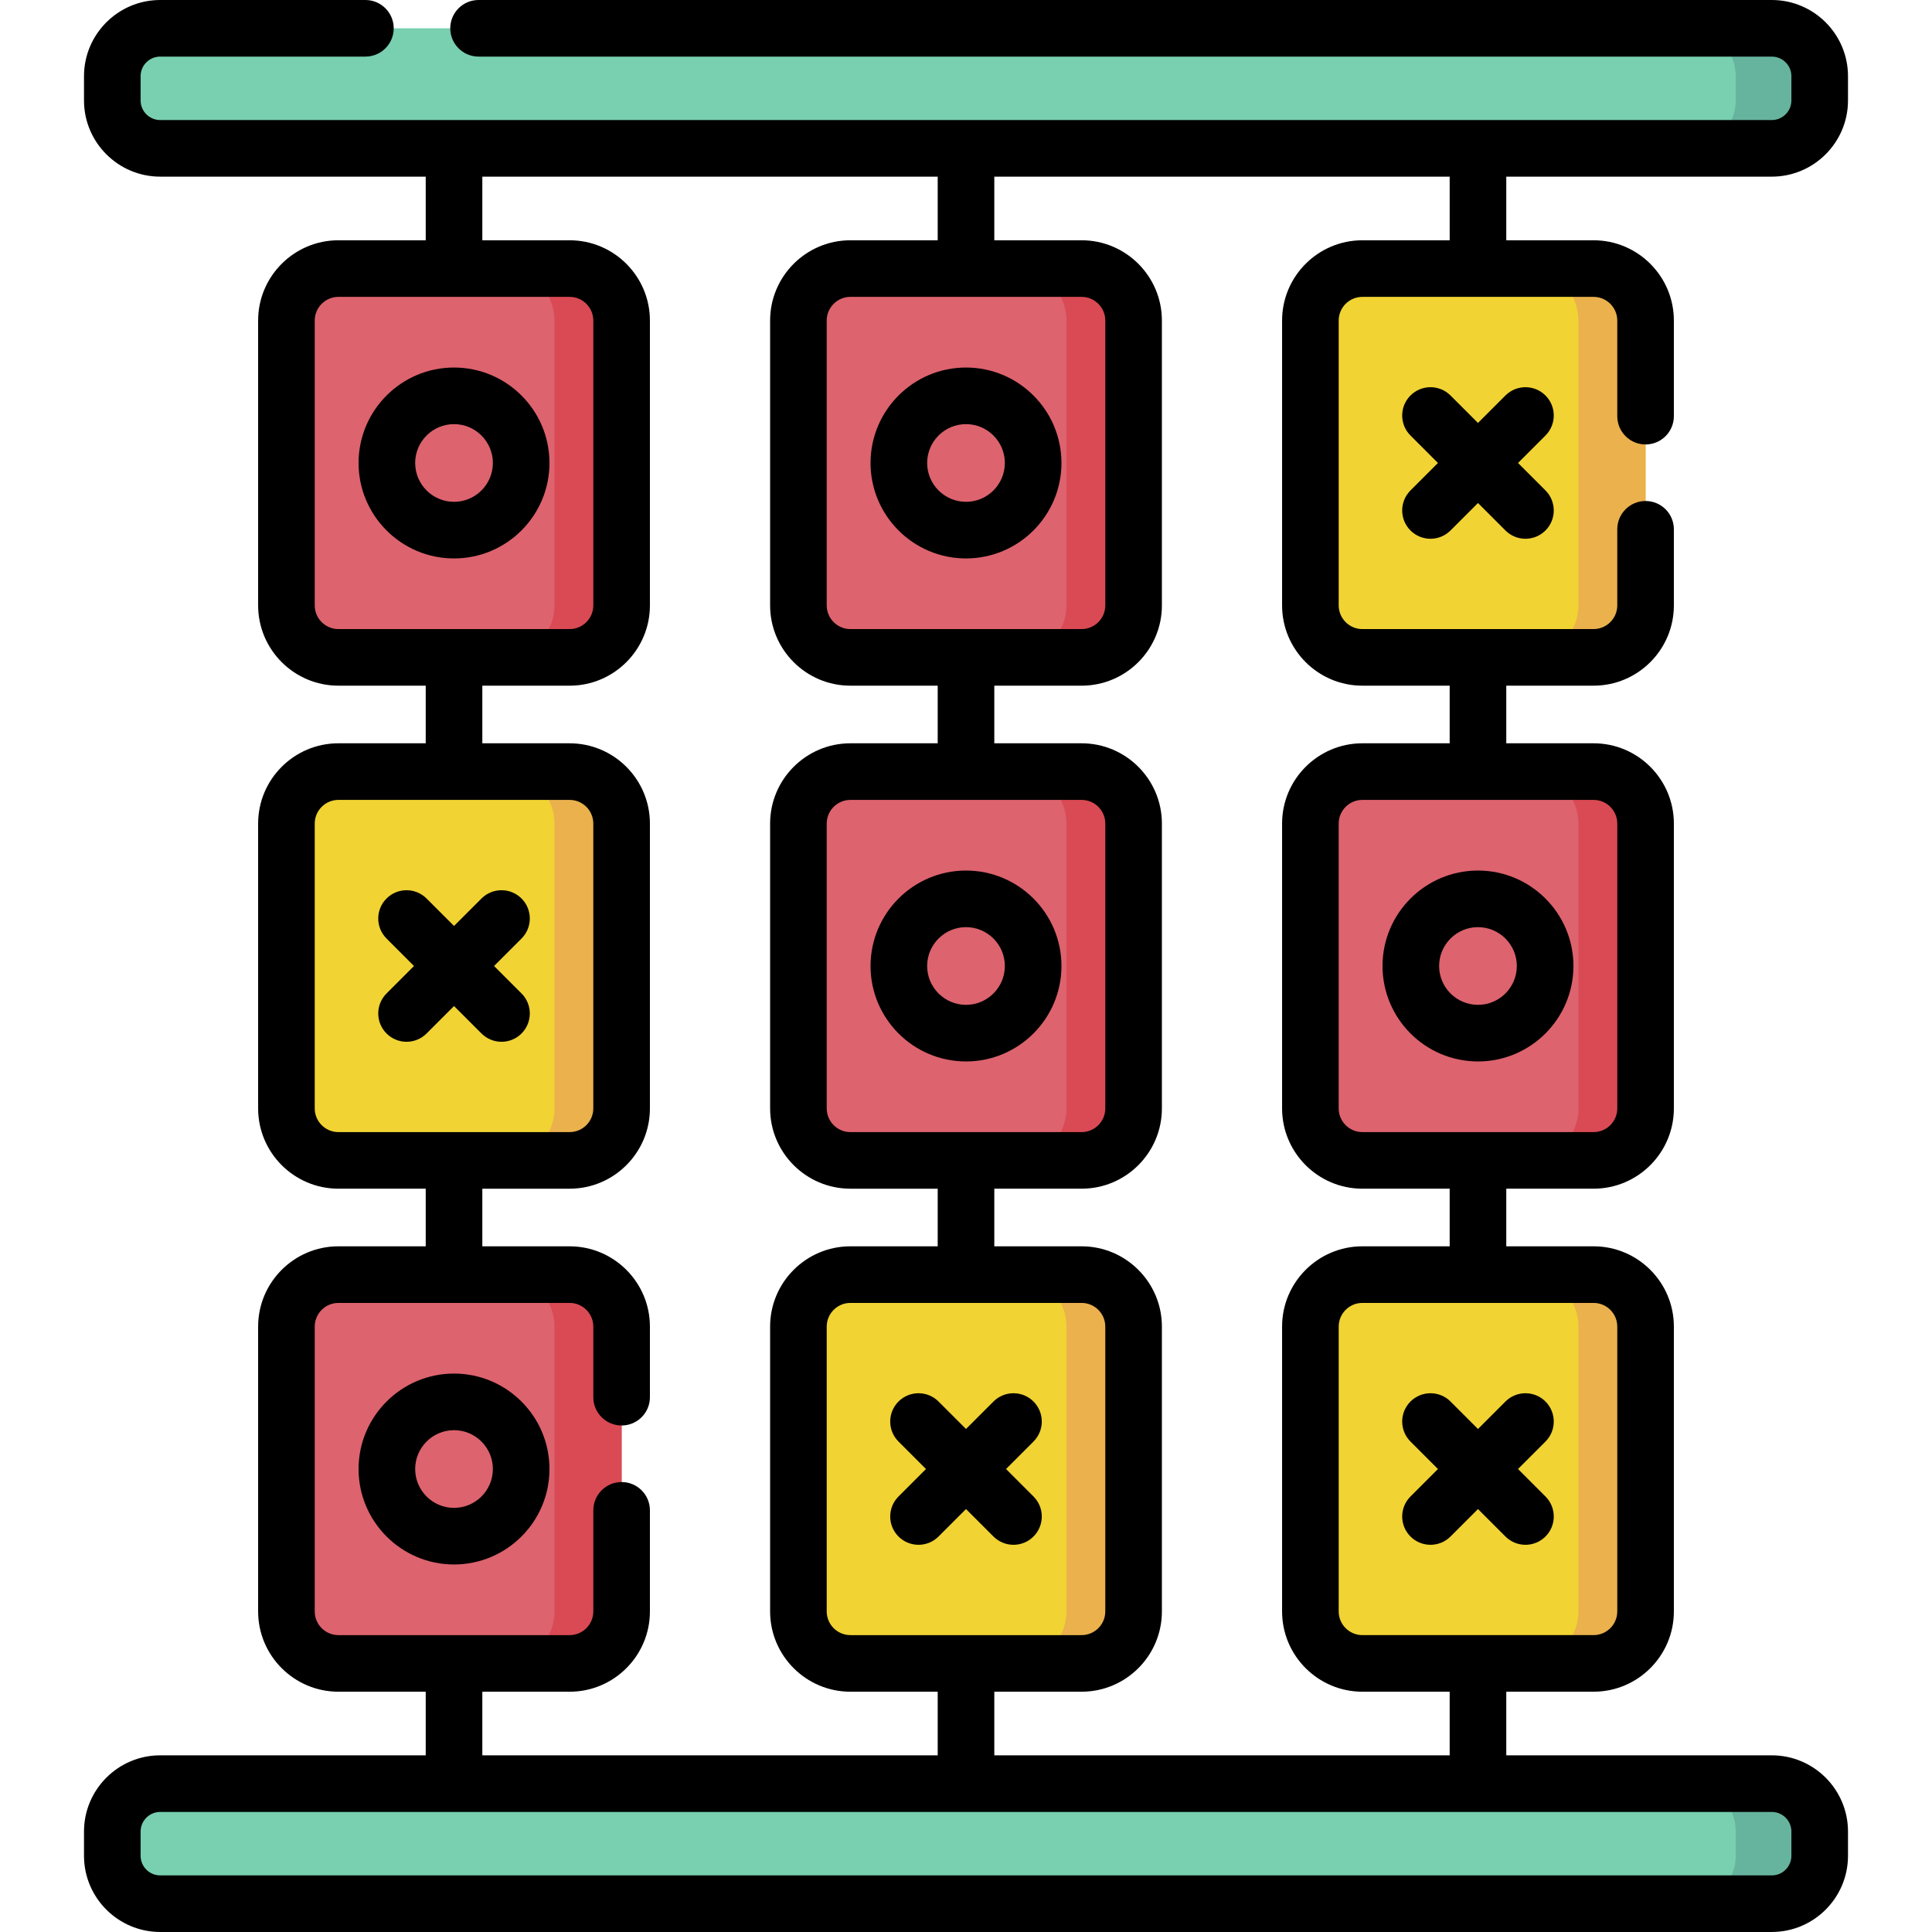 <svg id="Capa_1" enable-background="new 0 0 512 512" height="512" viewBox="0 0 512 512" width="512" xmlns="http://www.w3.org/2000/svg"><g><path d="m469.546 39.314h-427.092c-7.01 0-12.693-5.683-12.693-12.693v-6.428c0-7.01 5.683-12.693 12.693-12.693h427.091c7.01 0 12.693 5.683 12.693 12.693v6.428c.001 7.01-5.682 12.693-12.692 12.693z" fill="#78d0b1"/><path d="m469.546 7.5h-22.261c7.01 0 12.693 5.683 12.693 12.693v6.427c0 7.01-5.683 12.693-12.693 12.693h22.261c7.01 0 12.693-5.683 12.693-12.693v-6.427c0-7.01-5.683-12.693-12.693-12.693z" fill="#66b49d"/><path d="m469.546 504.5h-427.092c-7.01 0-12.693-5.683-12.693-12.693v-6.428c0-7.01 5.683-12.693 12.693-12.693h427.091c7.01 0 12.693 5.683 12.693 12.693v6.428c.001 7.01-5.682 12.693-12.692 12.693z" fill="#78d0b1"/><path d="m469.546 472.686h-22.261c7.01 0 12.693 5.683 12.693 12.693v6.427c0 7.01-5.683 12.693-12.693 12.693h22.261c7.01 0 12.693-5.683 12.693-12.693v-6.427c0-7.01-5.683-12.693-12.693-12.693z" fill="#66b49d"/><path d="m150.958 174.213h-61.274c-7.609 0-13.777-6.168-13.777-13.777v-75.483c0-7.609 6.168-13.777 13.777-13.777h61.274c7.609 0 13.777 6.168 13.777 13.777v75.483c0 7.609-6.168 13.777-13.777 13.777z" fill="#dd636e"/><path d="m150.958 71.175h-17.796c7.609 0 13.777 6.168 13.777 13.777v75.483c0 7.609-6.168 13.777-13.777 13.777h17.796c7.609 0 13.777-6.168 13.777-13.777v-75.482c0-7.609-6.168-13.778-13.777-13.778z" fill="#da4a54"/><path d="m150.958 307.519h-61.274c-7.609 0-13.777-6.168-13.777-13.777v-75.483c0-7.609 6.168-13.777 13.777-13.777h61.274c7.609 0 13.777 6.168 13.777 13.777v75.483c0 7.609-6.168 13.777-13.777 13.777z" fill="#f1d333"/><path d="m150.958 204.481h-17.796c7.609 0 13.777 6.168 13.777 13.777v75.483c0 7.609-6.168 13.777-13.777 13.777h17.796c7.609 0 13.777-6.168 13.777-13.777v-75.483c0-7.609-6.168-13.777-13.777-13.777z" fill="#eab14d"/><path d="m150.958 440.825h-61.274c-7.609 0-13.777-6.168-13.777-13.777v-75.483c0-7.609 6.168-13.777 13.777-13.777h61.274c7.609 0 13.777 6.168 13.777 13.777v75.483c0 7.608-6.168 13.777-13.777 13.777z" fill="#dd636e"/><path d="m150.958 337.787h-17.796c7.609 0 13.777 6.168 13.777 13.777v75.483c0 7.609-6.168 13.777-13.777 13.777h17.796c7.609 0 13.777-6.168 13.777-13.777v-75.483c0-7.609-6.168-13.777-13.777-13.777z" fill="#da4a54"/><path d="m286.637 174.213h-61.274c-7.609 0-13.777-6.168-13.777-13.777v-75.483c0-7.609 6.168-13.777 13.777-13.777h61.274c7.609 0 13.777 6.168 13.777 13.777v75.483c0 7.609-6.168 13.777-13.777 13.777z" fill="#dd636e"/><path d="m286.637 71.175h-17.796c7.609 0 13.777 6.168 13.777 13.777v75.483c0 7.609-6.168 13.777-13.777 13.777h17.796c7.609 0 13.777-6.168 13.777-13.777v-75.482c0-7.609-6.168-13.778-13.777-13.778z" fill="#da4a54"/><path d="m286.637 307.519h-61.274c-7.609 0-13.777-6.168-13.777-13.777v-75.483c0-7.609 6.168-13.777 13.777-13.777h61.274c7.609 0 13.777 6.168 13.777 13.777v75.483c0 7.609-6.168 13.777-13.777 13.777z" fill="#dd636e"/><path d="m286.637 204.481h-17.796c7.609 0 13.777 6.168 13.777 13.777v75.483c0 7.609-6.168 13.777-13.777 13.777h17.796c7.609 0 13.777-6.168 13.777-13.777v-75.483c0-7.609-6.168-13.777-13.777-13.777z" fill="#da4a54"/><path d="m286.637 440.825h-61.274c-7.609 0-13.777-6.168-13.777-13.777v-75.483c0-7.609 6.168-13.777 13.777-13.777h61.274c7.609 0 13.777 6.168 13.777 13.777v75.483c0 7.608-6.168 13.777-13.777 13.777z" fill="#f1d333"/><path d="m286.637 337.787h-17.796c7.609 0 13.777 6.168 13.777 13.777v75.483c0 7.609-6.168 13.777-13.777 13.777h17.796c7.609 0 13.777-6.168 13.777-13.777v-75.483c0-7.609-6.168-13.777-13.777-13.777z" fill="#eab14d"/><path d="m422.316 174.213h-61.274c-7.609 0-13.777-6.168-13.777-13.777v-75.483c0-7.609 6.168-13.777 13.777-13.777h61.274c7.609 0 13.777 6.168 13.777 13.777v75.483c0 7.609-6.168 13.777-13.777 13.777z" fill="#f1d333"/><path d="m422.316 71.175h-17.796c7.609 0 13.777 6.168 13.777 13.777v75.483c0 7.609-6.168 13.777-13.777 13.777h17.796c7.609 0 13.777-6.168 13.777-13.777v-75.482c0-7.609-6.168-13.778-13.777-13.778z" fill="#eab14d"/><path d="m422.316 307.519h-61.274c-7.609 0-13.777-6.168-13.777-13.777v-75.483c0-7.609 6.168-13.777 13.777-13.777h61.274c7.609 0 13.777 6.168 13.777 13.777v75.483c0 7.609-6.168 13.777-13.777 13.777z" fill="#dd636e"/><path d="m422.316 204.481h-17.796c7.609 0 13.777 6.168 13.777 13.777v75.483c0 7.609-6.168 13.777-13.777 13.777h17.796c7.609 0 13.777-6.168 13.777-13.777v-75.483c0-7.609-6.168-13.777-13.777-13.777z" fill="#da4a54"/><path d="m422.316 440.825h-61.274c-7.609 0-13.777-6.168-13.777-13.777v-75.483c0-7.609 6.168-13.777 13.777-13.777h61.274c7.609 0 13.777 6.168 13.777 13.777v75.483c0 7.608-6.168 13.777-13.777 13.777z" fill="#f1d333"/><path d="m422.316 337.787h-17.796c7.609 0 13.777 6.168 13.777 13.777v75.483c0 7.609-6.168 13.777-13.777 13.777h17.796c7.609 0 13.777-6.168 13.777-13.777v-75.483c0-7.609-6.168-13.777-13.777-13.777z" fill="#eab14d"/><g><path d="m145.617 122.694c0-13.948-11.348-25.296-25.296-25.296s-25.296 11.348-25.296 25.296 11.348 25.296 25.296 25.296 25.296-11.347 25.296-25.296zm-35.592 0c0-5.677 4.619-10.296 10.296-10.296s10.296 4.619 10.296 10.296-4.619 10.296-10.296 10.296-10.296-4.619-10.296-10.296z"/><path d="m120.321 364.01c-13.948 0-25.296 11.348-25.296 25.296s11.348 25.296 25.296 25.296 25.296-11.348 25.296-25.296-11.348-25.296-25.296-25.296zm0 35.592c-5.677 0-10.296-4.619-10.296-10.296s4.619-10.296 10.296-10.296 10.296 4.619 10.296 10.296-4.619 10.296-10.296 10.296z"/><path d="m256 97.398c-13.948 0-25.296 11.348-25.296 25.296s11.347 25.296 25.296 25.296 25.296-11.348 25.296-25.296-11.348-25.296-25.296-25.296zm0 35.592c-5.677 0-10.296-4.619-10.296-10.296s4.619-10.296 10.296-10.296 10.296 4.619 10.296 10.296-4.62 10.296-10.296 10.296z"/><path d="m256 230.704c-13.948 0-25.296 11.348-25.296 25.296s11.348 25.296 25.296 25.296 25.296-11.348 25.296-25.296-11.348-25.296-25.296-25.296zm0 35.592c-5.677 0-10.296-4.619-10.296-10.296s4.619-10.296 10.296-10.296 10.296 4.619 10.296 10.296-4.62 10.296-10.296 10.296z"/><path d="m366.383 256c0 13.948 11.348 25.296 25.296 25.296s25.296-11.348 25.296-25.296-11.348-25.296-25.296-25.296-25.296 11.348-25.296 25.296zm35.592 0c0 5.677-4.619 10.296-10.296 10.296s-10.296-4.619-10.296-10.296 4.619-10.296 10.296-10.296 10.296 4.619 10.296 10.296z"/><path d="m409.566 104.807c-2.93-2.928-7.678-2.928-10.607 0l-7.28 7.28-7.28-7.28c-2.93-2.928-7.678-2.928-10.607 0-2.929 2.93-2.929 7.678 0 10.607l7.28 7.28-7.28 7.28c-2.929 2.93-2.929 7.678 0 10.607 1.465 1.464 3.385 2.196 5.304 2.196s3.839-.732 5.304-2.196l7.28-7.28 7.28 7.28c1.465 1.464 3.385 2.196 5.304 2.196s3.839-.732 5.304-2.196c2.929-2.93 2.929-7.678 0-10.607l-7.28-7.28 7.28-7.28c2.927-2.93 2.927-7.678-.002-10.607z"/><path d="m127.601 273.887c1.465 1.464 3.385 2.196 5.304 2.196s3.839-.732 5.304-2.196c2.929-2.93 2.929-7.678 0-10.607l-7.28-7.28 7.28-7.28c2.929-2.93 2.929-7.678 0-10.607-2.93-2.928-7.678-2.928-10.607 0l-7.28 7.28-7.28-7.28c-2.93-2.928-7.678-2.928-10.607 0-2.929 2.93-2.929 7.678 0 10.607l7.28 7.28-7.28 7.28c-2.929 2.93-2.929 7.678 0 10.607 1.465 1.464 3.385 2.196 5.304 2.196s3.839-.732 5.304-2.196l7.28-7.28z"/><path d="m273.887 371.418c-2.93-2.928-7.678-2.928-10.607 0l-7.28 7.28-7.28-7.28c-2.93-2.928-7.678-2.928-10.607 0-2.929 2.93-2.929 7.678 0 10.607l7.28 7.28-7.28 7.28c-2.929 2.93-2.929 7.678 0 10.607 1.465 1.464 3.385 2.196 5.304 2.196s3.839-.732 5.304-2.196l7.28-7.28 7.28 7.28c1.465 1.464 3.385 2.196 5.304 2.196s3.839-.732 5.304-2.196c2.929-2.93 2.929-7.678 0-10.607l-7.28-7.28 7.28-7.28c2.927-2.929 2.927-7.677-.002-10.607z"/><path d="m384.399 371.418c-2.93-2.928-7.678-2.928-10.607 0-2.929 2.93-2.929 7.678 0 10.607l7.28 7.28-7.28 7.28c-2.929 2.93-2.929 7.678 0 10.607 1.465 1.464 3.385 2.196 5.304 2.196s3.839-.732 5.304-2.196l7.28-7.28 7.28 7.28c1.465 1.464 3.385 2.196 5.304 2.196s3.839-.732 5.304-2.196c2.929-2.93 2.929-7.678 0-10.607l-7.28-7.28 7.28-7.28c2.929-2.93 2.929-7.678 0-10.607-2.93-2.928-7.678-2.928-10.607 0l-7.28 7.28z"/><path d="m469.545 46.813c11.135 0 20.193-9.059 20.193-20.192v-6.428c.001-11.134-9.058-20.193-20.193-20.193h-342.72c-4.143 0-7.5 3.357-7.5 7.5s3.357 7.5 7.5 7.5h342.721c2.863 0 5.193 2.33 5.193 5.193v6.428c0 2.863-2.33 5.192-5.193 5.192h-427.091c-2.863 0-5.193-2.329-5.193-5.192v-6.428c0-2.863 2.33-5.193 5.193-5.193h54.383c4.143 0 7.5-3.357 7.5-7.5s-3.358-7.5-7.501-7.5h-54.382c-11.135 0-20.194 9.059-20.194 20.193v6.428c0 11.134 9.059 20.192 20.193 20.192h70.366v16.861h-23.136c-11.732 0-21.277 9.545-21.277 21.277v75.483c0 11.732 9.545 21.277 21.277 21.277h23.137v15.269h-23.137c-11.732 0-21.277 9.545-21.277 21.276v75.483c0 11.732 9.545 21.277 21.277 21.277h23.137v15.269h-23.137c-11.732 0-21.277 9.545-21.277 21.277v75.483c0 11.731 9.545 21.276 21.277 21.276h23.137v16.861h-70.366c-11.135 0-20.193 9.059-20.193 20.193v6.428c0 11.135 9.059 20.193 20.193 20.193h427.091c11.135 0 20.193-9.059 20.193-20.193v-6.428c0-11.135-9.059-20.193-20.193-20.193h-70.366v-16.861h23.137c11.732 0 21.277-9.545 21.277-21.277v-75.483c0-11.731-9.545-21.276-21.277-21.276h-23.137v-15.269h23.137c11.732 0 21.277-9.545 21.277-21.277v-75.483c0-11.731-9.545-21.276-21.277-21.276h-23.137v-15.269h23.137c11.732 0 21.277-9.545 21.277-21.277v-20.164c0-4.143-3.357-7.5-7.5-7.5s-7.5 3.357-7.5 7.5v20.164c0 3.461-2.816 6.277-6.277 6.277h-61.273c-3.461 0-6.277-2.816-6.277-6.277v-75.482c0-3.461 2.816-6.276 6.277-6.276h61.273c3.461 0 6.277 2.815 6.277 6.276v25.332c0 4.143 3.357 7.5 7.5 7.5s7.5-3.357 7.5-7.5v-25.332c0-11.731-9.545-21.276-21.277-21.276h-23.137v-16.863zm-386.138 113.623v-75.484c0-3.461 2.816-6.277 6.277-6.277h61.273c3.461 0 6.277 2.816 6.277 6.277v75.483c0 3.461-2.816 6.277-6.277 6.277h-61.273c-3.461.001-6.277-2.816-6.277-6.276zm0 133.305v-75.483c0-3.461 2.816-6.276 6.277-6.276h61.273c3.461 0 6.277 2.815 6.277 6.276v75.483c0 3.461-2.816 6.277-6.277 6.277h-61.273c-3.461.001-6.277-2.816-6.277-6.277zm44.414 154.583h23.137c11.732 0 21.277-9.545 21.277-21.276v-26.791c0-4.143-3.357-7.5-7.5-7.5s-7.5 3.357-7.5 7.5v26.791c0 3.461-2.816 6.276-6.277 6.276h-61.274c-3.461 0-6.277-2.815-6.277-6.276v-75.483c0-3.461 2.816-6.277 6.277-6.277h61.273c3.461 0 6.277 2.816 6.277 6.277v18.705c0 4.143 3.357 7.5 7.5 7.5s7.5-3.357 7.5-7.5v-18.705c0-11.732-9.545-21.277-21.277-21.277h-23.137v-15.269h23.137c11.732 0 21.277-9.545 21.277-21.277v-75.483c0-11.731-9.545-21.276-21.277-21.276h-23.137v-15.269h23.137c11.732 0 21.277-9.545 21.277-21.277v-75.485c0-11.732-9.545-21.277-21.277-21.277h-23.137v-16.862h120.68v16.861h-23.137c-11.732 0-21.277 9.545-21.277 21.277v75.483c0 11.732 9.545 21.277 21.277 21.277h23.137v15.269h-23.137c-11.732 0-21.277 9.545-21.277 21.276v75.483c0 11.732 9.545 21.277 21.277 21.277h23.137v15.269h-23.137c-11.732 0-21.277 9.545-21.277 21.276v75.483c0 11.732 9.545 21.277 21.277 21.277h23.137v16.861h-120.679zm97.542-281.611c-3.461 0-6.277-2.816-6.277-6.277v-75.484c0-3.461 2.816-6.277 6.277-6.277h61.273c3.461 0 6.277 2.816 6.277 6.277v75.483c0 3.461-2.816 6.277-6.277 6.277h-61.273zm0 133.306c-3.461 0-6.277-2.816-6.277-6.277v-75.483c0-3.461 2.816-6.276 6.277-6.276h61.273c3.461 0 6.277 2.815 6.277 6.276v75.483c0 3.461-2.816 6.277-6.277 6.277zm0 133.305c-3.461 0-6.277-2.816-6.277-6.277v-75.483c0-3.461 2.816-6.276 6.277-6.276h61.273c3.461 0 6.277 2.815 6.277 6.276v75.483c0 3.461-2.816 6.277-6.277 6.277zm249.376 52.055v6.428c0 2.863-2.33 5.193-5.193 5.193h-427.091c-2.863 0-5.193-2.33-5.193-5.193v-6.428c0-2.863 2.33-5.193 5.193-5.193h427.091c2.863 0 5.193 2.33 5.193 5.193zm-46.146-133.816v75.483c0 3.461-2.816 6.277-6.277 6.277h-61.273c-3.461 0-6.277-2.816-6.277-6.277v-75.483c0-3.461 2.816-6.276 6.277-6.276h61.273c3.461 0 6.277 2.816 6.277 6.276zm0-133.305v75.483c0 3.461-2.816 6.277-6.277 6.277h-61.273c-3.461 0-6.277-2.816-6.277-6.277v-75.483c0-3.461 2.816-6.276 6.277-6.276h61.273c3.461-.001 6.277 2.815 6.277 6.276zm-44.414-154.582h-23.137c-11.732 0-21.277 9.545-21.277 21.276v75.483c0 11.732 9.545 21.277 21.277 21.277h23.137v15.269h-23.137c-11.732 0-21.277 9.545-21.277 21.276v75.483c0 11.732 9.545 21.277 21.277 21.277h23.137v15.269h-23.137c-11.732 0-21.277 9.545-21.277 21.276v75.483c0 11.732 9.545 21.277 21.277 21.277h23.137v16.861h-120.679v-16.861h23.137c11.732 0 21.277-9.545 21.277-21.277v-75.483c0-11.731-9.545-21.276-21.277-21.276h-23.137v-15.269h23.137c11.732 0 21.277-9.545 21.277-21.277v-75.483c0-11.731-9.545-21.276-21.277-21.276h-23.137v-15.269h23.137c11.732 0 21.277-9.545 21.277-21.277v-75.483c0-11.732-9.545-21.277-21.277-21.277h-23.137v-16.862h120.68v16.863z"/></g></g></svg>